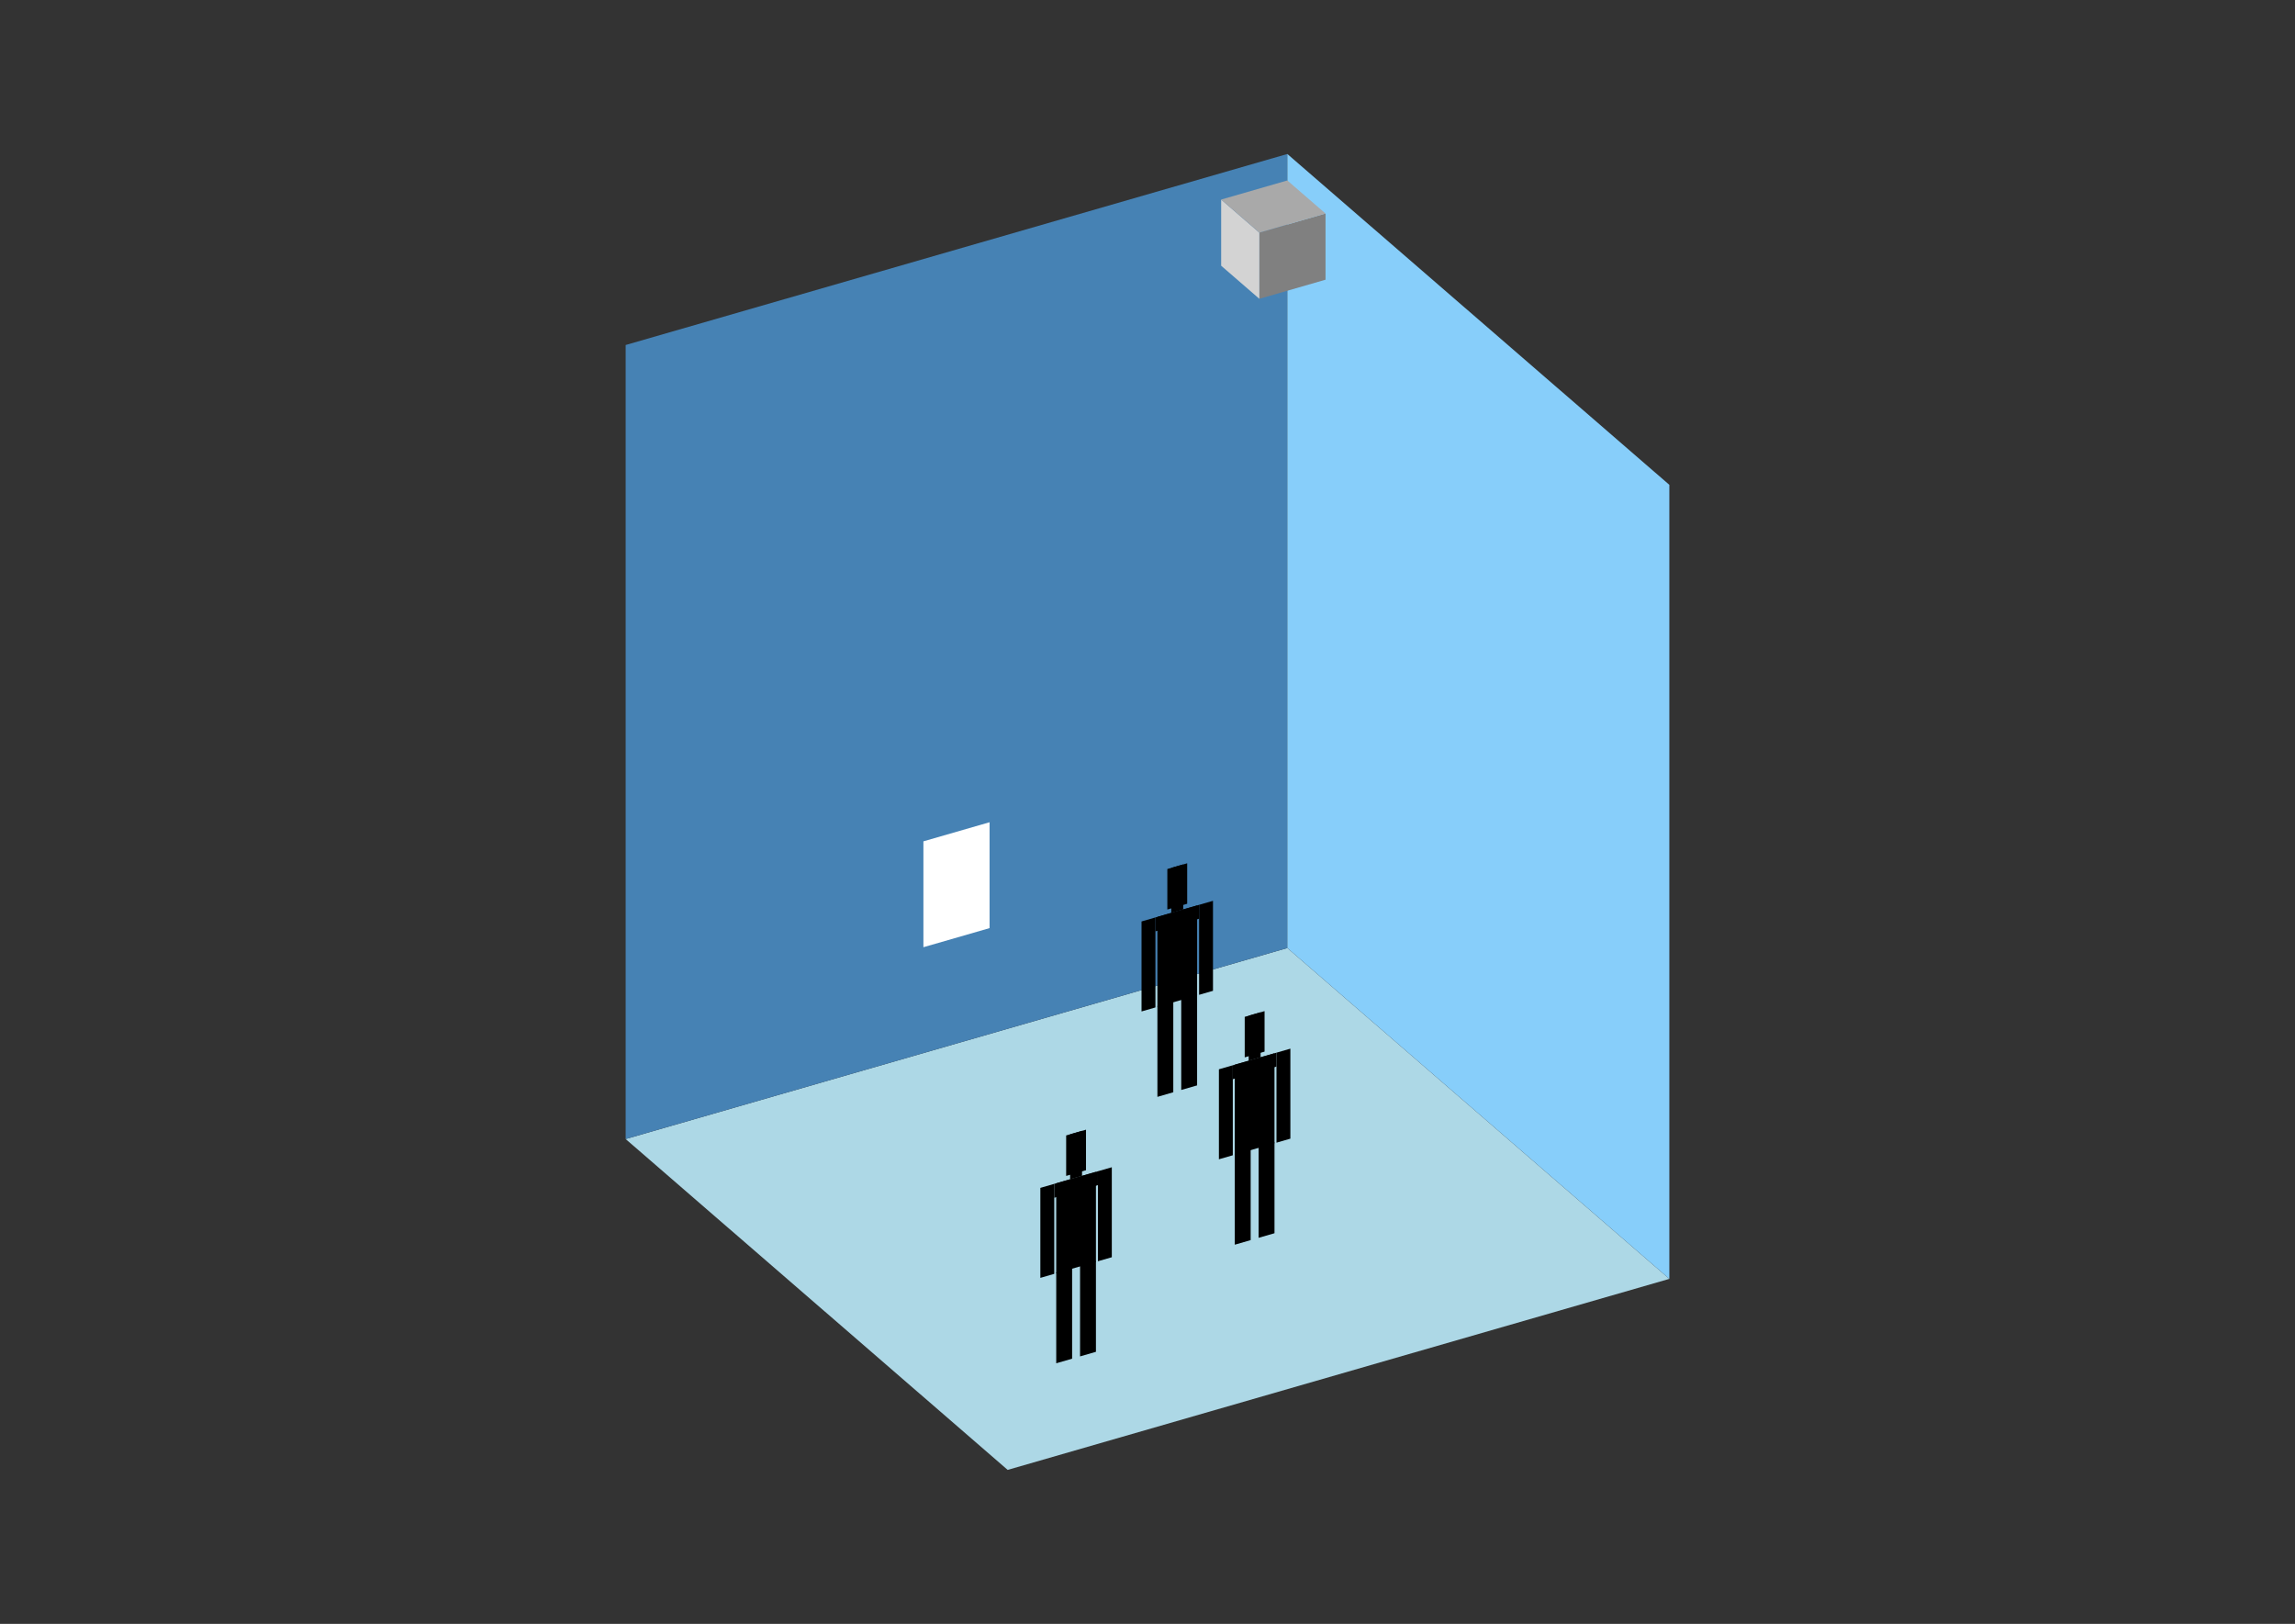 <?xml version="1.0" encoding="UTF-8"?>
<svg
  xmlns="http://www.w3.org/2000/svg"
  width="848"
  height="600"
  style="background-color:white"
>
  <rect width="100%" height="100%" fill="#333333" stroke="none"/>
  <polygon fill="lightblue" points="372.334,543.104 231.178,420.86 475.666,350.282 616.822,472.526" />
  <polygon fill="steelblue" points="231.178,420.86 231.178,127.474 475.666,56.896 475.666,350.282" />
  <polygon fill="lightskyblue" points="616.822,472.526 616.822,179.14 475.666,56.896 475.666,350.282" />
  <polygon fill="white" points="341.198,349.982 341.198,310.864 365.647,303.806 365.647,342.924" />
  <polygon fill="grey" points="465.333,110.407 465.333,85.958 489.782,78.9 489.782,103.349" />
  <polygon fill="lightgrey" points="465.333,110.407 465.333,85.958 451.218,73.733 451.218,98.182" />
  <polygon fill="darkgrey" points="465.333,85.958 451.218,73.733 475.666,66.676 489.782,78.9" />
  <polygon fill="hsl(288.0,50.0%,70.716%)" points="427.662,405.27 427.662,371.687 433.53,369.993 433.53,403.576" />
  <polygon fill="hsl(288.0,50.0%,70.716%)" points="442.332,401.036 442.332,367.453 436.464,369.147 436.464,402.729" />
  <polygon fill="hsl(288.0,50.0%,70.716%)" points="421.795,373.714 421.795,340.463 426.929,338.981 426.929,372.232" />
  <polygon fill="hsl(288.0,50.0%,70.716%)" points="443.065,367.573 443.065,334.323 448.199,332.841 448.199,366.091" />
  <polygon fill="hsl(288.0,50.0%,70.716%)" points="426.929,344.115 426.929,338.981 443.065,334.323 443.065,339.457" />
  <polygon fill="hsl(288.0,50.0%,70.716%)" points="427.662,372.02 427.662,338.769 442.332,334.535 442.332,367.785" />
  <polygon fill="hsl(288.0,50.0%,70.716%)" points="431.33,336.048 431.33,321.086 438.664,318.968 438.664,333.931" />
  <polygon fill="hsl(288.0,50.0%,70.716%)" points="432.797,337.287 432.797,320.662 437.197,319.392 437.197,336.017" />
  <polygon fill="hsl(288.0,50.0%,51.427%)" points="456.254,459.896 456.254,426.313 462.122,424.619 462.122,458.202" />
  <polygon fill="hsl(288.0,50.0%,51.427%)" points="470.923,455.661 470.923,422.078 465.056,423.772 465.056,457.355" />
  <polygon fill="hsl(288.0,50.0%,51.427%)" points="450.386,428.339 450.386,395.089 455.521,393.607 455.521,426.857" />
  <polygon fill="hsl(288.0,50.0%,51.427%)" points="471.657,422.199 471.657,388.949 476.791,387.466 476.791,420.717" />
  <polygon fill="hsl(288.0,50.0%,51.427%)" points="455.521,398.741 455.521,393.607 471.657,388.949 471.657,394.083" />
  <polygon fill="hsl(288.0,50.0%,51.427%)" points="456.254,426.645 456.254,393.395 470.923,389.16 470.923,422.411" />
  <polygon fill="hsl(288.0,50.0%,51.427%)" points="459.922,390.674 459.922,375.711 467.256,373.594 467.256,388.556" />
  <polygon fill="hsl(288.0,50.0%,51.427%)" points="461.388,391.913 461.388,375.288 465.789,374.017 465.789,390.642" />
  <polygon fill="hsl(288.0,50.0%,43.829%)" points="390.276,503.71 390.276,470.127 396.144,468.433 396.144,502.016" />
  <polygon fill="hsl(288.0,50.0%,43.829%)" points="404.946,499.475 404.946,465.892 399.078,467.586 399.078,501.169" />
  <polygon fill="hsl(288.0,50.0%,43.829%)" points="384.409,472.153 384.409,438.903 389.543,437.42 389.543,470.671" />
  <polygon fill="hsl(288.0,50.0%,43.829%)" points="405.679,466.013 405.679,432.762 410.813,431.28 410.813,464.531" />
  <polygon fill="hsl(288.0,50.0%,43.829%)" points="389.543,442.555 389.543,437.42 405.679,432.762 405.679,437.897" />
  <polygon fill="hsl(288.0,50.0%,43.829%)" points="390.276,470.459 390.276,437.209 404.946,432.974 404.946,466.224" />
  <polygon fill="hsl(288.0,50.0%,43.829%)" points="393.944,434.488 393.944,419.525 401.278,417.408 401.278,432.37" />
  <polygon fill="hsl(288.0,50.0%,43.829%)" points="395.41,435.727 395.41,419.101 399.811,417.831 399.811,434.456" />
</svg>
